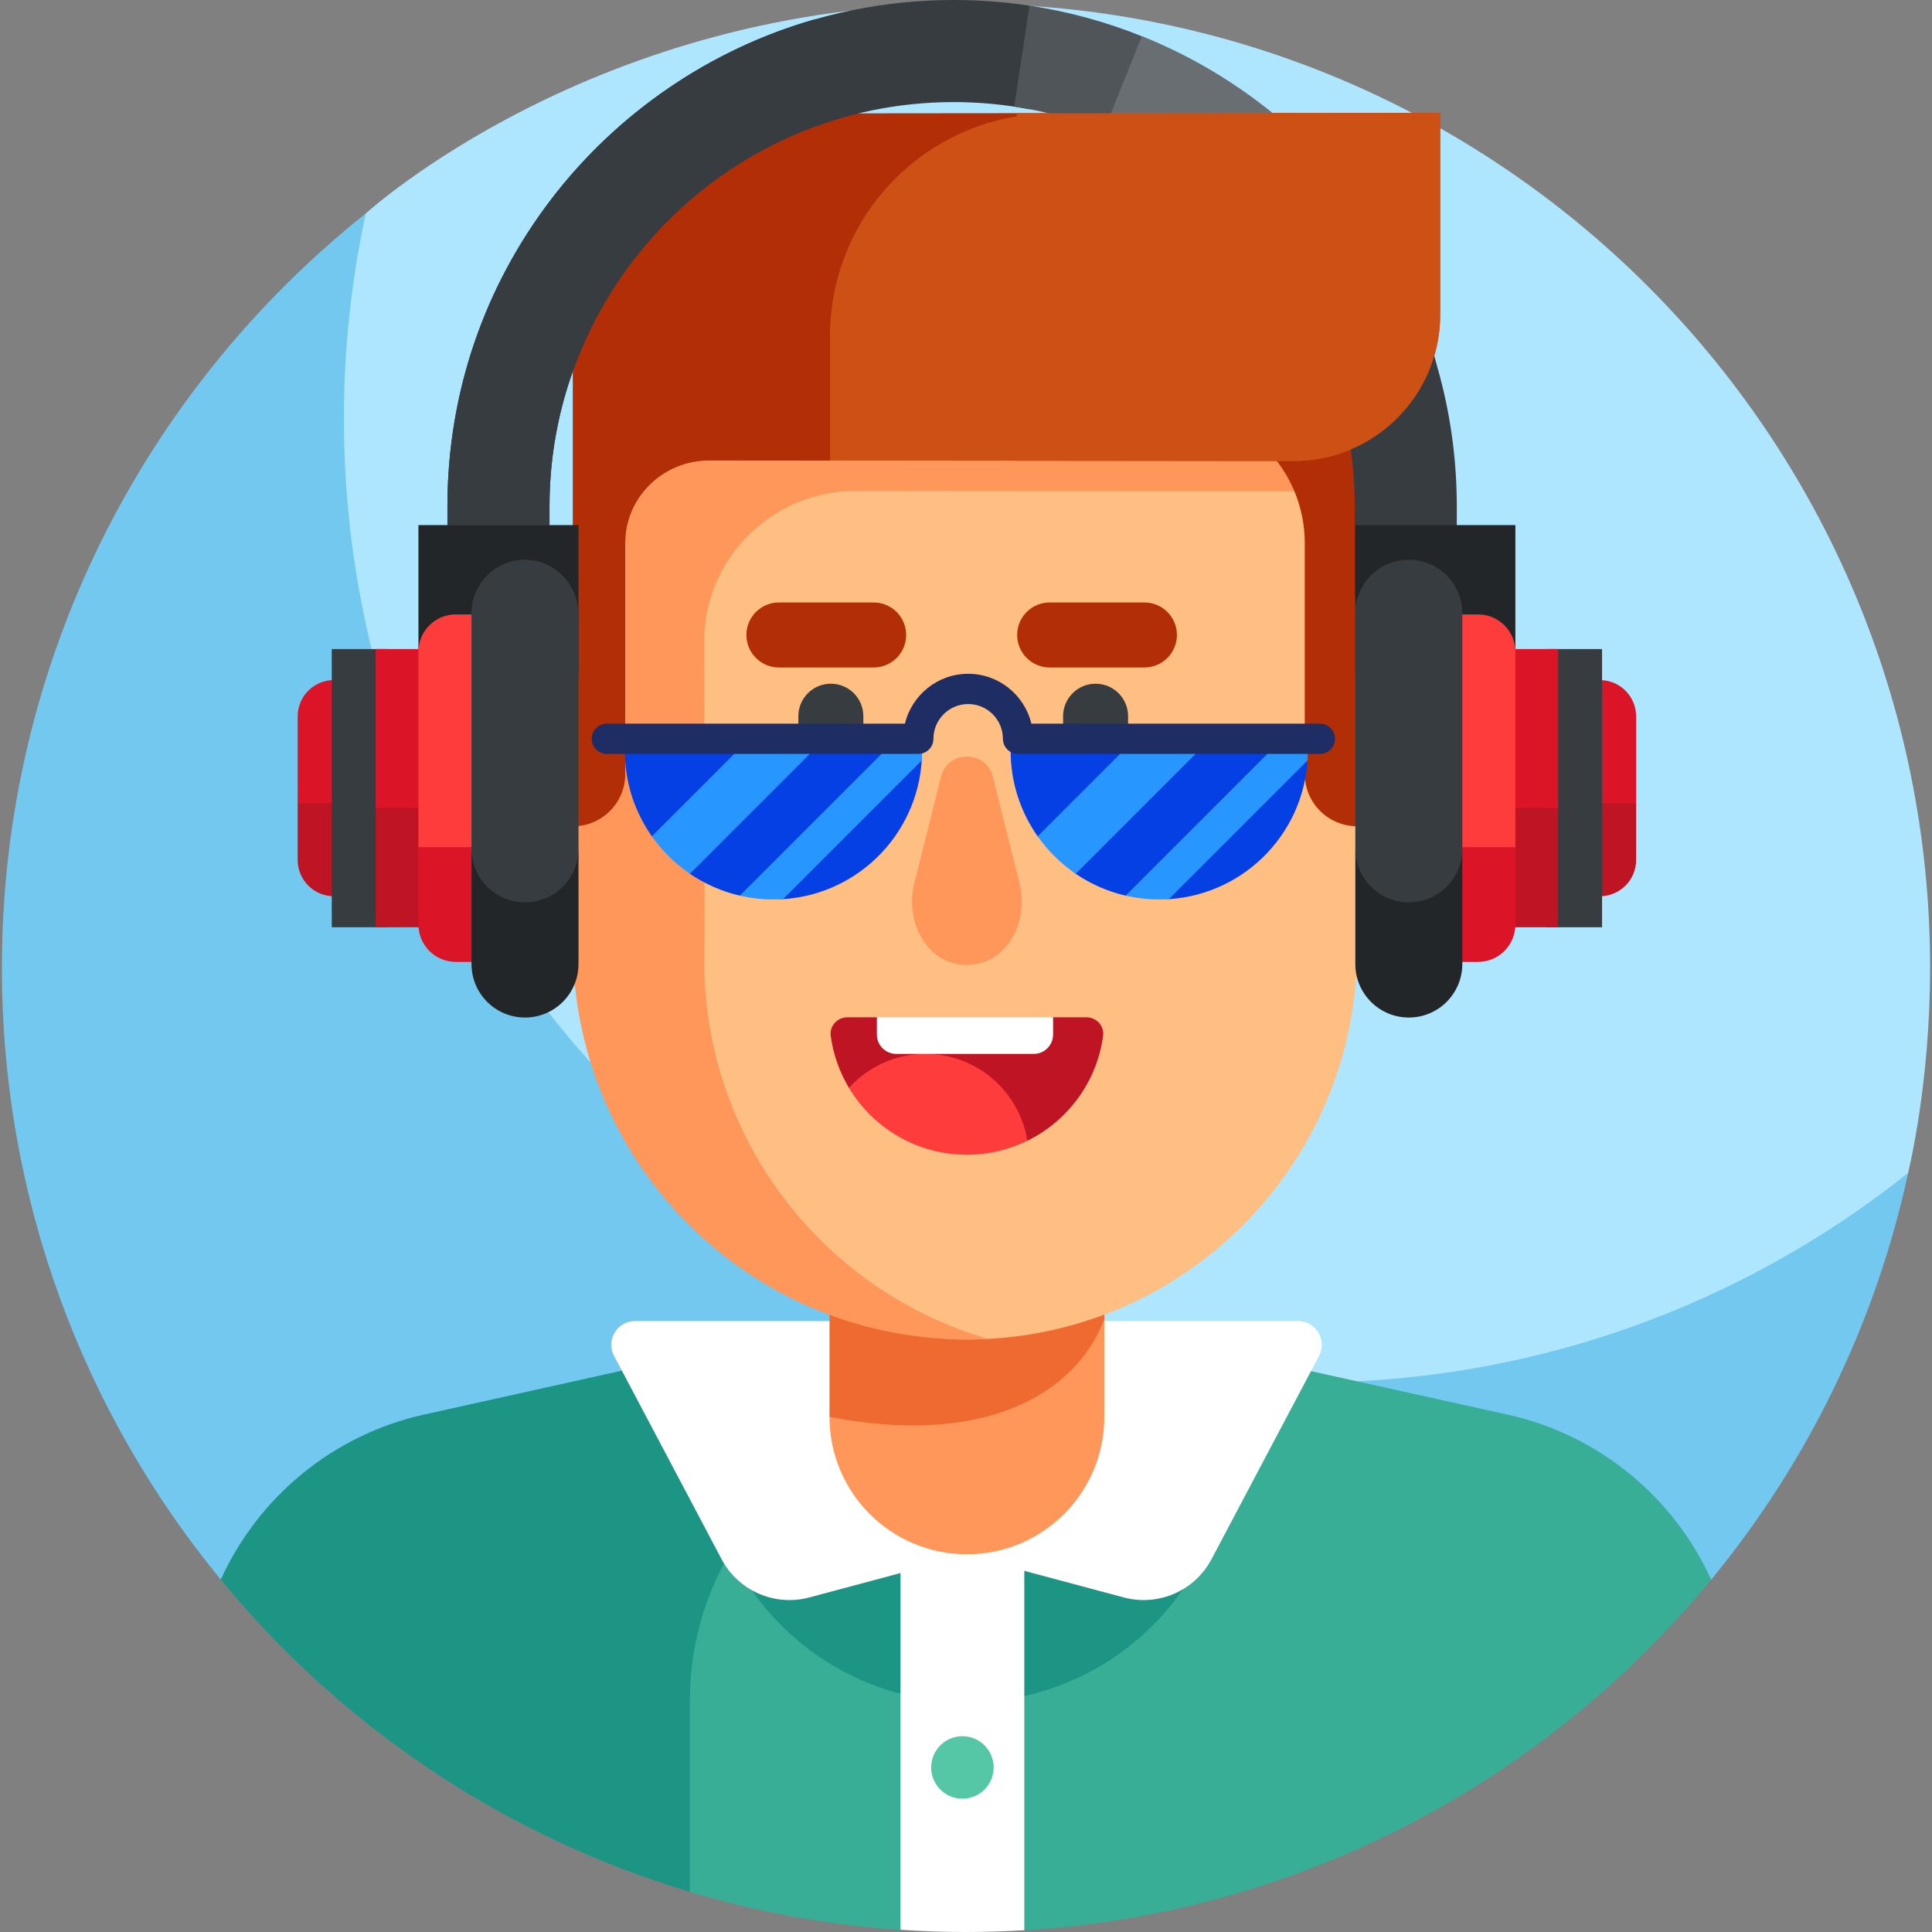 <svg id="Layer_1" enable-background="new 0 0 511 511" height="512" viewBox="0 0 511 511" width="512" xmlns="http://www.w3.org/2000/svg"><rect x="0" y="0" width="511" height="511" fill="#808080" stroke="none"/><g><g><path d="m255.5 1c-98.131 0-158.58 55.352-158.747 55.445 0 0-2.513 3.137-2.983 5.222-3.818 16.948-7.385 39.663-7.385 56.238 0 140.833 118.763 254.972 259.596 254.972 54.231 0 114.568-25.992 154.949-57.243.903-.699 3.769-5.396 3.769-5.396.178-1.087 5.8-23.477 5.8-54.239.001-140.832-114.166-254.999-254.999-254.999z" fill="#afe6ff"/><path d="m345.959 365.679c-140.833 0-255-114.167-255-255 0-18.615 2.007-36.753 5.795-54.234-58.645 46.72-96.254 118.747-96.254 199.555 0 61.422 21.716 117.772 57.89 161.791l394.212.015c25.145-30.582 43.353-67.203 52.098-107.567-43.56 34.695-98.725 55.44-158.741 55.44z" fill="#73c8f0"/></g><g><g><g><path d="m356.924 237.286-3.269-26.007 3.269-35.324c13.361 0 26.193 10.832 26.193 24.193v12.946c0 13.36-12.832 24.192-26.193 24.192z" fill="#ff965a"/></g></g></g><g><g><g><path d="m357.975 218.996-1.319-10.496 1.319-14.256c5.392 0 10.571 4.371 10.571 9.764v5.224c0 5.393-5.179 9.764-10.571 9.764z" fill="#ef6a30"/></g></g></g><g><g><g><path d="m153.277 231.85 3.269-26.007-3.269-35.324c-13.361 0-26.193 10.832-26.193 24.193v12.946c0 13.36 12.832 24.192 26.193 24.192z" fill="#ff965a"/></g></g></g><g><g><g><path d="m152.226 213.56 1.319-10.496-1.319-14.256c-5.392 0-10.571 4.371-10.571 9.764v5.224c.001 5.393 5.179 9.764 10.571 9.764z" fill="#ef6a30"/></g></g></g><path d="m398.714 374.155-143.522-31.759-73.478 16.309v141.435c18.06 5.452 36.958 8.973 56.465 10.281l14.42-7.585 17.604 7.745c73.026-4.171 138.344-39.216 182.389-92.783-9.859-21.659-29.449-38.237-53.878-43.643z" fill="#39ae96"/><path d="m58.394 417.787c31.817 38.717 74.821 67.88 124.067 82.579v-50.487c0-36.378 25.271-67.872 60.784-75.755l77.549-17.212-65.603-14.517-142.955 31.729c-24.417 5.421-43.994 22.005-53.842 43.663z" fill="#1c9585"/><g><path d="m255.775 450.241c38.389 0 69.509-31.12 69.509-69.509v-22.826l-70.092-15.51-68.927 15.299v23.038c0 38.387 31.121 69.508 69.51 69.508z" fill="#1c9585"/></g><g><path d="m219.544 349.413h-51.584c-4.726 0-7.755 5.028-5.545 9.206l28.437 53.77c4.428 8.372 14.054 12.573 23.203 10.125l42.686-11.42z" fill="#fff"/></g><g><path d="m291.749 349.413h51.584c4.726 0 7.755 5.028 5.545 9.206l-28.437 53.77c-4.428 8.372-14.054 12.573-23.203 10.125l-42.686-11.42z" fill="#fff"/></g><path d="m219.396 374.75c0 20.073 16.272 36.344 36.344 36.344 20.072 0 36.344-16.272 36.344-36.344v-81.406z" fill="#ff965a"/><g><g><g><path d="m354.335 165.826c0-33.168-21.278-63.497-54.445-63.497h-88.298c-9.464 0-18.132 2.477-25.694 6.777v175.309c0 38.264 30.776 69.577 69.038 69.867.268.002.537.003.805.003 56.987 0 103.183-46.197 103.183-103.183v-32.575z" fill="#ffbe82"/></g></g></g><g><path d="m219.396 293.344v81.406c40.413 7.849 64.954-5.603 72.689-25.837v-55.569z" fill="#ef6a30"/></g><g><g><g><path d="m354.335 165.826c0-33.168-21.278-63.497-54.445-63.497h-88.298c-9.464 0-18.132 2.477-25.694 6.777v175.309c0 38.264 30.776 69.577 69.038 69.867.268.002.537.003.805.003 56.987 0 103.183-46.197 103.183-103.183v-32.575z" fill="#ffbe82"/></g></g></g><g><g><g><path d="m211.159 212.543v7.276c0 4.746 3.848 8.594 8.594 8.594s8.594-3.848 8.594-8.594v-7.276z" fill="#ff965a"/></g></g></g><g><g><g><path d="m281.182 212.543v7.276c0 4.746 3.848 8.594 8.594 8.594s8.594-3.848 8.594-8.594v-7.276z" fill="#ff965a"/></g></g></g><g><g><g><path d="m219.753 221.53c-4.746 0-8.594-3.848-8.594-8.594v-11.055l3.168-4.797-3.168-4.797v-2.855c0-4.746 3.848-8.594 8.594-8.594s8.594 3.848 8.594 8.594v23.504c-.001 4.746-3.848 8.594-8.594 8.594z" fill="#373c41"/></g></g></g><g><g><g><path d="m289.776 221.53c-4.746 0-8.594-3.848-8.594-8.594v-11.055l3.168-4.797-3.168-4.797v-2.855c0-4.746 3.848-8.594 8.594-8.594s8.594 3.848 8.594 8.594v23.504c0 4.746-3.848 8.594-8.594 8.594z" fill="#373c41"/></g></g></g><g><path d="m342.16 129.929c.986.001 1.96-.047 2.928-.119-9.264-16.253-25.025-27.482-45.198-27.482h-88.299c-9.464 0-18.132 2.477-25.694 6.777v2.196c-19.413 9.058-32.087 28.451-32.087 52.25l-2.274 54.974v31.554c0 59.556 49.9 107.227 109.797 104.054-43.381-12.598-75.091-52.632-75.091-100.077.258-5.863 0-62.674 0-84.254 0-.154.001-.307.002-.461.165-21.948 18.249-39.549 40.197-39.527z" fill="#ff965a"/></g><g><g><g><g><path d="m231.075 176.541h-25.062c-4.746 0-8.594-3.848-8.594-8.594 0-4.746 3.848-8.594 8.594-8.594h25.062c4.746 0 8.594 3.848 8.594 8.594 0 4.746-3.848 8.594-8.594 8.594z" fill="#b22e06"/></g></g></g></g><g><g><g><g><path d="m302.691 176.541h-25.062c-4.746 0-8.594-3.848-8.594-8.594 0-4.746 3.848-8.594 8.594-8.594h25.062c4.746 0 8.594 3.848 8.594 8.594 0 4.746-3.848 8.594-8.594 8.594z" fill="#b22e06"/></g></g></g></g><g><path d="m287.385 269.074h-8.849l-23.305 4.838-23.305-4.838h-7.828c-2.626 0-4.724 2.292-4.374 4.895.67 4.979 2.349 9.638 4.823 13.766l47.189 13.984c10.657-5.231 18.378-15.528 20.023-27.75.35-2.603-1.748-4.895-4.374-4.895z" fill="#be1423"/></g><g><g><g><path d="m241.816 233.73c-2.136 8.531 1.746 17.824 9.171 20.625 1.494.564 3.092.869 4.754.869 1.661 0 3.26-.305 4.754-.869 7.425-2.801 11.308-12.094 9.171-20.625l-7.082-28.282c-1.783-7.12-11.902-7.12-13.685 0z" fill="#ff965a"/></g></g></g><g><g><path d="m358.924 108.579v57.792.003 52.153c-7.633 0-13.821-6.188-13.821-13.821v-61.026c0-13.479-7.586-25.903-19.707-31.799-.297-.145-.594-.286-.89-.423v-2.878h34.418z" fill="#b22e06"/></g></g><g><path d="m224.55 287.732c6.351 10.593 17.941 17.686 31.19 17.686 5.74 0 11.166-1.335 15.992-3.704-2.075-13.015-13.347-22.963-26.946-22.963-8.026 0-15.242 3.465-20.236 8.981z" fill="#ff3c3c"/></g><g><path d="m273.409 278.751h-36.357c-2.831 0-5.127-2.295-5.127-5.127v-4.55h46.611v4.55c-.001 2.831-2.296 5.127-5.127 5.127z" fill="#fff"/></g><g><path d="m210.339 30.021c-32.485.03-58.803 26.373-58.803 58.857v77.493.003 52.153c7.633 0 13.821-6.188 13.821-13.821v-61.026c0-.081 0-.162.001-.242.082-12.047 10.103-21.672 22.151-21.66l154.652.152c21.404.021 38.766-17.324 38.766-38.728v-53.339z" fill="#cd5014"/></g><g><g><path d="m219.54 88.878c0-32.485 26.318-58.827 58.803-58.857l102.582-.095v-.063l-170.587.158c-32.485.03-58.803 26.373-58.803 58.857v77.493.003 52.153c7.633 0 13.821-6.188 13.821-13.821v-61.026c0-.081 0-.162.001-.242.082-12.047 10.103-21.672 22.151-21.66l32.032.031z" fill="#b22e06"/></g></g><path d="m165.27 198.598c0 8.412 2.643 16.207 7.143 22.599l10.072 9.915c3.946 2.686 8.406 4.672 13.201 5.78l11.432.927c20.52-1.312 36.756-18.371 36.756-39.221z" fill="#0540e5"/><g><path d="m195.015 198.598-22.593 22.593c2.731 3.88 6.14 7.247 10.065 9.918l32.511-32.511z" fill="#2896ff"/></g><g><path d="m243.875 198.598h-9.904l-38.282 38.282c2.856.66 5.827 1.021 8.883 1.021.856 0 1.703-.037 2.546-.091l36.666-36.666c.054-.843.091-1.69.091-2.546z" fill="#2896ff"/></g><path d="m267.308 198.598c0 8.412 2.643 16.207 7.143 22.599l9.796 9.725c4.013 2.782 8.569 4.836 13.478 5.97l11.432.927c20.52-1.312 36.756-18.371 36.756-39.221z" fill="#0540e5"/><g><path d="m297.053 198.598-22.593 22.593c2.731 3.88 6.14 7.247 10.065 9.918l32.511-32.511z" fill="#2896ff"/></g><g><path d="m345.914 198.598h-9.904l-38.282 38.282c2.856.66 5.827 1.021 8.883 1.021.856 0 1.703-.037 2.546-.091l36.666-36.666c.054-.843.091-1.69.091-2.546z" fill="#2896ff"/></g><g><path d="m349.097 199.401h-79.836c-2.209 0-4-1.791-4-4 0-5.065-4.121-9.187-9.188-9.187-5.065 0-9.187 4.121-9.187 9.187 0 2.209-1.791 4-4 4h-82.376c-2.209 0-4-1.791-4-4s1.791-4 4-4h78.847c1.808-7.554 8.617-13.187 16.717-13.187 8.101 0 14.91 5.633 16.718 13.187h76.306c2.209 0 4 1.791 4 4s-1.792 4-4.001 4z" fill="#1e2d64"/></g><path d="m238.181 510.402c5.725.384 11.497.598 17.319.598 5.177 0 10.317-.167 15.423-.473v-99.433h-32.742z" fill="#fff"/><g><circle cx="254.552" cy="467.479" fill="#55c7a6" r="8.264"/></g><g><g><g><g><path d="m351.78 97.145c4.214 11.468 6.531 23.844 6.531 36.755v23.952h27v-23.952c0-12.741-1.79-25.072-5.13-36.755l-2.767-10.069z" fill="#373c41"/></g><g><path d="m272.417 1.519c-6.582-.999-13.32-1.519-20.177-1.519-73.832 0-133.899 60.067-133.899 133.9v23.952h27v-23.952c0-58.945 47.955-106.9 106.9-106.9 6.896 0 13.64.665 20.176 1.918z" fill="#373c41"/></g></g><g><g><path d="m110.673 138.885h42.334v39.493h-42.334z" fill="#232628"/></g></g><g><g><path d="m358.474 138.885h42.334v39.493h-42.334z" fill="#232628"/></g></g><g><g><g><g><path d="m359.474 227.8v-61.331c13.361 0 24.193 10.832 24.193 24.193v12.946c0 13.36-10.832 24.192-24.193 24.192z" fill="#ff965a"/></g></g></g></g><g><g><g><g><path d="m359.474 207.225v-20.183c4.397 0 7.961 3.564 7.961 7.961v4.26c0 4.398-3.564 7.962-7.961 7.962z" fill="#ef6a30"/></g></g></g></g><g><g><g><g><path d="m144.5 199.164c0 4.19 3.396 7.586 7.586 7.586v-19.231c-4.19 0-7.586 3.396-7.586 7.586z" fill="#ef6a30"/></g></g></g></g><g><g><g><path d="m101.136 212.857v-32.982h-12.807c-5.299 0-9.594 4.296-9.594 9.594v23.387h22.401z" fill="#dc1428"/></g></g><g><g><path d="m101.136 237.049h-12.807c-5.299 0-9.594-4.296-9.594-9.594v-14.927h22.401z" fill="#be1423"/></g></g><g><g><path d="m87.75 171.672h14.797v73.581h-14.797z" fill="#373c41" transform="matrix(-1 0 0 -1 190.296 416.924)"/></g></g><g><g><path d="m99.367 171.672h28.83v42.693h-28.83z" fill="#dc1428"/></g></g><g><g><path d="m99.367 213.694h28.83v31.558h-28.83z" fill="#be1423"/></g></g><g><g><path d="m135.762 224.747v-62.24h-15.212c-5.455 0-9.877 4.422-9.877 9.877v52.363z" fill="#ff3c3c"/></g></g><g><g><path d="m135.762 254.417h-15.212c-5.455 0-9.877-4.422-9.877-9.877v-20.475h25.089z" fill="#dc1428"/></g></g><g><g><path d="m153.008 226.008v-63.413c0-7.618-5.854-14.173-13.464-14.531-8.125-.383-14.832 6.091-14.832 14.132v63.813c0 7.451 6.04 13.491 13.491 13.491h1.314c7.451-.001 13.491-6.041 13.491-13.492z" fill="#373c41"/></g></g><g><g><path d="m138.86 238.659c-7.814 0-14.148-6.334-14.148-14.148v30.471c0 7.813 6.334 14.148 14.148 14.148s14.148-6.334 14.148-14.148v-30.471c0 7.814-6.335 14.148-14.148 14.148z" fill="#232628"/></g></g></g><g><g><g><path d="m432.747 212.851v-23.381c0-5.299-4.296-9.594-9.594-9.594h-12.807v32.976h22.401z" fill="#dc1428"/></g></g><g><g><path d="m410.345 237.049h12.807c5.299 0 9.594-4.296 9.594-9.594v-14.927h-22.401z" fill="#be1423"/></g></g><g><g><path d="m408.935 171.672h14.797v73.581h-14.797z" fill="#373c41"/></g></g><g><g><path d="m383.284 171.672h28.83v42.528h-28.83z" fill="#dc1428" transform="matrix(-1 0 0 -1 795.399 385.872)"/></g></g><g><g><path d="m383.285 213.694h28.83v31.558h-28.83z" fill="#be1423" transform="matrix(-1 0 0 -1 795.399 458.947)"/></g></g><g><g><path d="m400.808 224.576v-52.192c0-5.455-4.422-9.877-9.877-9.877h-15.212v62.069z" fill="#ff3c3c"/></g></g><g><g><path d="m375.719 254.417h15.212c5.455 0 9.877-4.422 9.877-9.877v-20.475h-25.089z" fill="#dc1428"/></g></g><g><g><path d="m372.622 239.438c7.814 0 14.148-6.334 14.148-14.148v-63.095c0-7.814-6.334-14.148-14.148-14.148-7.814 0-14.148 6.334-14.148 14.148v63.095c0 7.814 6.334 14.148 14.148 14.148z" fill="#373c41"/></g></g><g><g><path d="m372.622 238.659c7.814 0 14.148-6.334 14.148-14.148v30.471c0 7.813-6.334 14.148-14.148 14.148s-14.148-6.334-14.148-14.148v-30.471c0 7.814 6.334 14.148 14.148 14.148z" fill="#232628"/></g></g></g><g><g><path d="m145.341 138.885h-27v-4.985c0-29.685 9.515-57.805 27.515-81.321 17.419-22.756 42.111-39.604 69.528-47.438l7.418 25.961c-45.607 13.033-77.461 55.305-77.461 102.799z" fill="#373c41"/></g></g><g><g><path d="m302.362 9.725c-9.554-3.86-19.629-6.664-30.085-8.234l-4.01 26.7c12.122 1.821 23.611 5.701 34.095 11.272z" fill="#50555a"/></g></g><g><g><path d="m336.894 68.612c-11.705-15.152-27.24-26.905-44.926-33.99l10.04-25.063c22.153 8.874 41.604 23.586 56.253 42.546z" fill="#696e73"/></g></g></g></g><g><path d="m268.907 29.967v91.89l73.253.072c21.404.021 38.766-17.324 38.766-38.728v-53.338z" fill="#cd5014"/></g></g></svg>